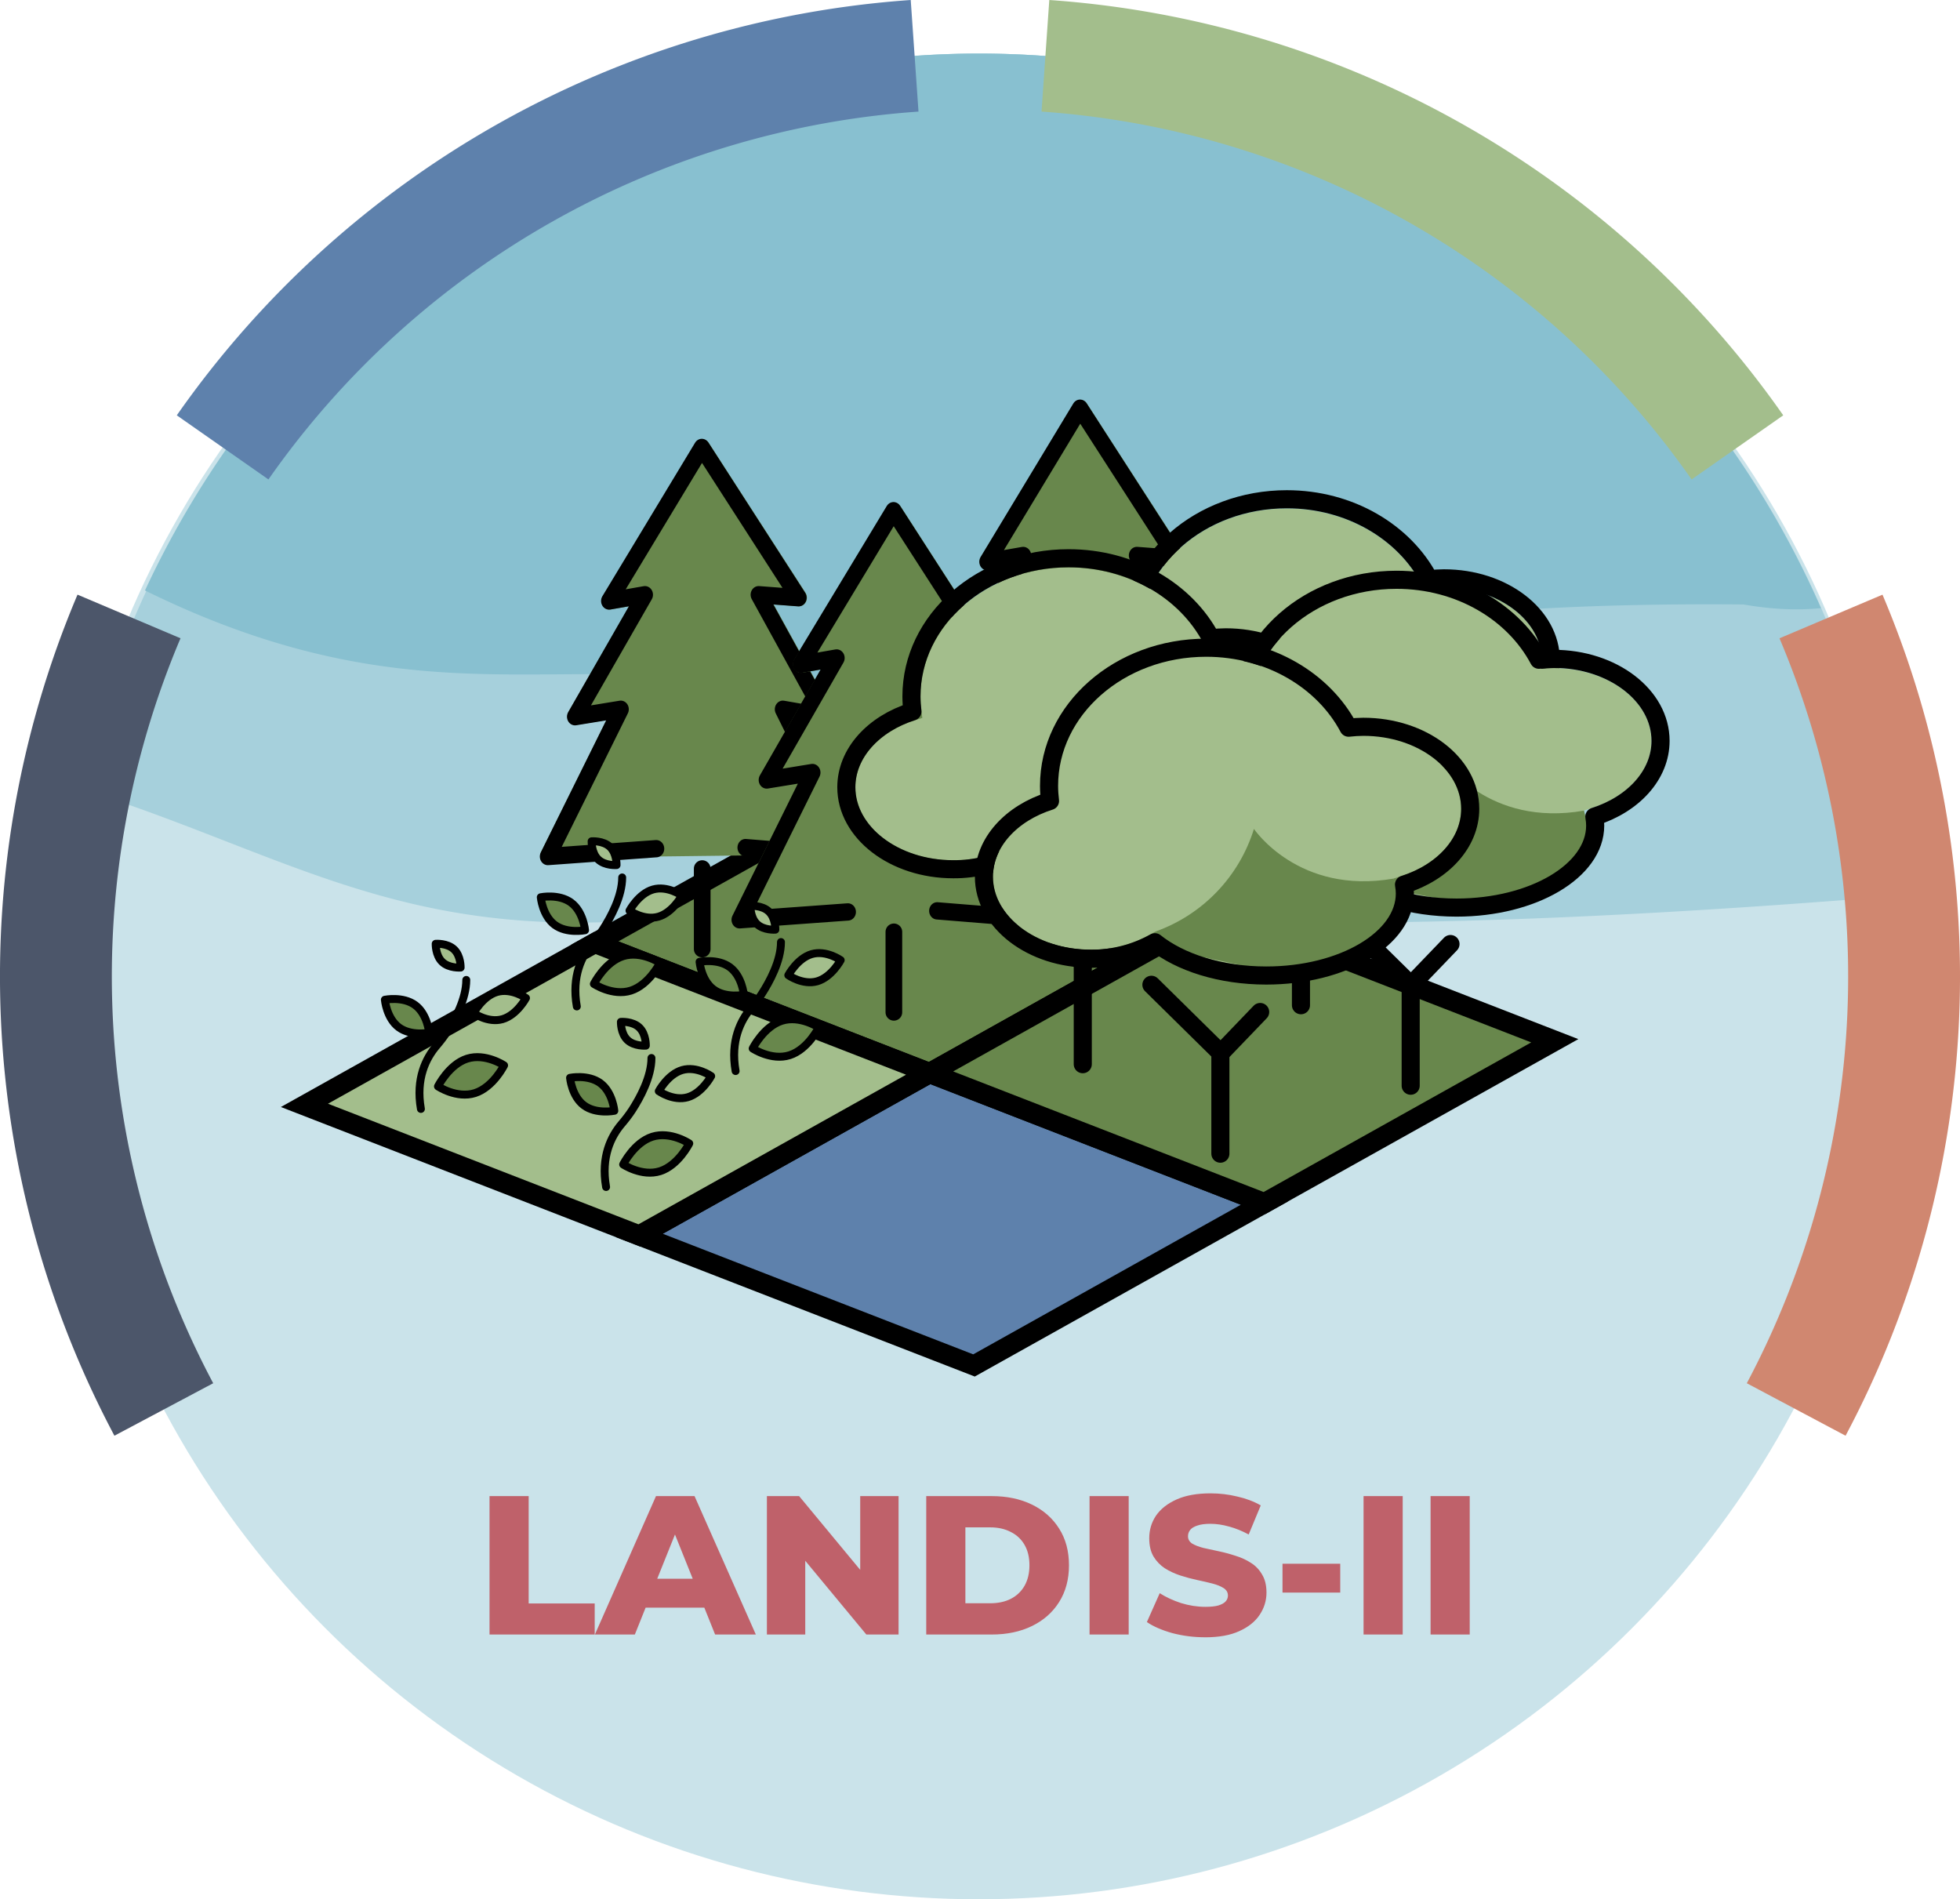 <?xml version="1.0" encoding="UTF-8" standalone="no"?>
<!-- Created with Inkscape (http://www.inkscape.org/) -->

<svg
   width="80.872mm"
   height="78.36mm"
   viewBox="0 0 80.872 78.36"
   version="1.1"
   id="svg5"
   inkscape:version="1.3.2 (091e20e, 2023-11-25, custom)"
   sodipodi:docname="logo_Landis_Apptainer.svg"
   inkscape:export-filename="D:\OneDrive -UQAM\OneDrive - UQAM\2 - Aires\Thèse\landis-hub-quebec.github.io\assets\media\logo_landis-hub-quebec.png"
   inkscape:export-xdpi="200"
   inkscape:export-ydpi="200"
   xmlns:inkscape="http://www.inkscape.org/namespaces/inkscape"
   xmlns:sodipodi="http://sodipodi.sourceforge.net/DTD/sodipodi-0.dtd"
   xmlns="http://www.w3.org/2000/svg"
   xmlns:svg="http://www.w3.org/2000/svg">
  <sodipodi:namedview
     id="namedview7"
     pagecolor="#ffffff"
     bordercolor="#666666"
     borderopacity="1.0"
     inkscape:pageshadow="2"
     inkscape:pageopacity="0.0"
     inkscape:pagecheckerboard="0"
     inkscape:document-units="mm"
     showgrid="false"
     inkscape:zoom="1.1326109"
     inkscape:cx="17.216857"
     inkscape:cy="124.49112"
     inkscape:window-width="1920"
     inkscape:window-height="1002"
     inkscape:window-x="-8"
     inkscape:window-y="-8"
     inkscape:window-maximized="1"
     inkscape:current-layer="layer1"
     fit-margin-top="0"
     fit-margin-left="0"
     fit-margin-right="0"
     fit-margin-bottom="0"
     inkscape:showpageshadow="2"
     inkscape:deskcolor="#d1d1d1"
     showguides="false" />
  <defs
     id="defs2">
    <rect
       x="58.686"
       y="223.505"
       width="250.548"
       height="39.956"
       id="rect8" />
    <clipPath
       clipPathUnits="userSpaceOnUse"
       id="clipPath3">
      <g
         id="g4">
        <circle
           style="fill:#bc4749;fill-opacity:0.212;stroke:none;stroke-width:0.688;stroke-linecap:round;stroke-linejoin:round;stroke-miterlimit:4;stroke-dasharray:none;stroke-opacity:1"
           id="circle3"
           cx="105.139"
           cy="114.059"
           r="38.075" />
      </g>
    </clipPath>
    <clipPath
       clipPathUnits="userSpaceOnUse"
       id="clipPath5">
      <g
         id="g6"
         transform="matrix(3.08,0,0,3.08,5.566,-14.815)">
        <circle
           style="fill:#bc4749;fill-opacity:0.212;stroke:none;stroke-width:0.688;stroke-linecap:round;stroke-linejoin:round;stroke-miterlimit:4;stroke-dasharray:none;stroke-opacity:1"
           id="circle5"
           cx="105.139"
           cy="114.059"
           r="38.075" />
      </g>
    </clipPath>
    <clipPath
       clipPathUnits="userSpaceOnUse"
       id="clipPath5-2">
      <g
         id="g6-4"
         transform="matrix(3.08,0,0,3.08,5.566,-14.815)">
        <circle
           style="fill:#bc4749;fill-opacity:0.212;stroke:none;stroke-width:0.688;stroke-linecap:round;stroke-linejoin:round;stroke-miterlimit:4;stroke-dasharray:none;stroke-opacity:1"
           id="circle5-0"
           cx="105.139"
           cy="114.059"
           r="38.075" />
      </g>
    </clipPath>
    <clipPath
       clipPathUnits="userSpaceOnUse"
       id="clipPath5-7">
      <g
         id="g6-0"
         transform="matrix(3.08,0,0,3.08,5.566,-14.815)">
        <circle
           style="fill:#bc4749;fill-opacity:0.212;stroke:none;stroke-width:0.688;stroke-linecap:round;stroke-linejoin:round;stroke-miterlimit:4;stroke-dasharray:none;stroke-opacity:1"
           id="circle5-04"
           cx="105.139"
           cy="114.059"
           r="38.075" />
      </g>
    </clipPath>
    <clipPath
       clipPathUnits="userSpaceOnUse"
       id="clipPath5-9">
      <g
         id="g6-6"
         transform="matrix(3.08,0,0,3.08,5.566,-14.815)">
        <circle
           style="fill:#bc4749;fill-opacity:0.212;stroke:none;stroke-width:0.688;stroke-linecap:round;stroke-linejoin:round;stroke-miterlimit:4;stroke-dasharray:none;stroke-opacity:1"
           id="circle5-7"
           cx="105.139"
           cy="114.059"
           r="38.075" />
      </g>
    </clipPath>
  </defs>
  <g
     inkscape:label="Calque 1"
     inkscape:groupmode="layer"
     id="layer1"
     transform="translate(-64.757,-73.774)">
    <circle
       style="opacity:1;fill:#cae3ea;fill-opacity:1;stroke:none;stroke-width:4.311;stroke-linejoin:bevel;stroke-dasharray:none;stroke-opacity:1"
       id="path14"
       cx="105.139"
       cy="114.059"
       r="38.075" />
    <path
       id="path846-7-1-5-1"
       clip-path="none"
       style="fill:#a6d0dc;fill-opacity:1;stroke-width:1.798;stroke-linejoin:bevel"
       inkscape:transform-center-x="2.549503e-06"
       inkscape:transform-center-y="-1.5032822e-06"
       d="M 105.139 75.984 A 38.075 38.637 0 0 0 68.057 106.3 C 76.583 109.011 81.288 112.554 91.583 111.713 C 108.202 110.355 111.161 113.332 143.019 110.737 A 38.075 38.637 0 0 0 105.139 75.984 z " />
    <path
       id="path846-7-1-3"
       style="fill:#88c0d0;fill-opacity:1;stroke-width:1.798;stroke-linejoin:bevel"
       d="M 105.139 75.984 A 38.075 38.637 0 0 0 70.739 98.136 C 80.909 103.137 86.875 100.98 93.73 101.811 C 116.663 104.592 110.142 98.484 136.694 98.713 C 137.943 98.93 138.984 98.956 139.892 98.864 A 38.075 38.637 0 0 0 105.139 75.984 z " />
    <path
       style="opacity:1;fill:none;fill-opacity:1;stroke:#5e81ac;stroke-width:4.615;stroke-linejoin:bevel;stroke-dasharray:none;stroke-opacity:1"
       id="path7"
       sodipodi:type="arc"
       sodipodi:cx="105.13913"
       sodipodi:cy="114.05923"
       sodipodi:rx="38.075001"
       sodipodi:ry="38.075001"
       sodipodi:start="3.7520734"
       sodipodi:end="4.6428831"
       sodipodi:arc-type="arc"
       d="m 73.942,92.232 a 38.075,38.075 0 0 1 28.553,-16.156"
       sodipodi:open="true" />
    <path
       style="opacity:1;fill:none;fill-opacity:1;stroke:#4c566a;stroke-width:4.615;stroke-linejoin:bevel;stroke-dasharray:none;stroke-opacity:1"
       id="path7-3"
       sodipodi:type="arc"
       sodipodi:cx="105.13913"
       sodipodi:cy="114.05923"
       sodipodi:rx="38.075001"
       sodipodi:ry="38.075001"
       sodipodi:start="2.6531611"
       sodipodi:end="3.5422731"
       sodipodi:open="true"
       sodipodi:arc-type="arc"
       d="M 71.516,131.926 A 38.075,38.075 0 0 1 70.08,99.208" />
    <path
       style="opacity:1;fill:none;fill-opacity:1;stroke:#a3be8c;stroke-width:4.615;stroke-linejoin:bevel;stroke-dasharray:none;stroke-opacity:1"
       id="path7-2"
       sodipodi:type="arc"
       sodipodi:cx="-105.24753"
       sodipodi:cy="114.05923"
       sodipodi:rx="38.075001"
       sodipodi:ry="38.075001"
       sodipodi:start="3.7520734"
       sodipodi:end="4.6428831"
       sodipodi:arc-type="arc"
       d="m -136.445,92.232 a 38.075,38.075 0 0 1 28.553,-16.156"
       sodipodi:open="true"
       transform="scale(-1,1)" />
    <path
       style="opacity:1;fill:none;fill-opacity:1;stroke:#d08770;stroke-width:4.615;stroke-linejoin:bevel;stroke-dasharray:none;stroke-opacity:1"
       id="path7-3-6"
       sodipodi:type="arc"
       sodipodi:cx="-105.24753"
       sodipodi:cy="114.05923"
       sodipodi:rx="38.075001"
       sodipodi:ry="38.075001"
       sodipodi:start="2.6531611"
       sodipodi:end="3.5422731"
       sodipodi:open="true"
       sodipodi:arc-type="arc"
       d="m -138.87,131.926 a 38.075,38.075 0 0 1 -1.436,-32.717"
       transform="scale(-1,1)" />
    <g
       id="hair-1-1-7-8-8-2-1"
       transform="matrix(0.373,0,0,0.373,101.762,102.726)"
       style="stroke-linecap:butt;stroke-linejoin:round" />
    <g
       id="skin-85-2-8-5-3-8-9"
       transform="matrix(0.373,0,0,0.373,101.762,102.726)"
       style="stroke-linecap:butt;stroke-linejoin:round" />
    <g
       id="skin-shadow-1-9-65-5-3-8-5"
       transform="matrix(0.373,0,0,0.373,101.762,102.726)"
       style="stroke-linecap:butt;stroke-linejoin:round" />
    <g
       id="g7"
       transform="translate(0,-5.204)">
      <rect
         transform="matrix(-0.932,-0.362,0.873,-0.488,0,0)"
         y="-100.594"
         x="-204.863"
         height="13.725"
         width="14.821"
         id="rect76930-8-4-5-6-9-4-2-5-8-4-5-7-3-8-81-51-2-4-7-8-6"
         style="vector-effect:none;fill:#68874c;fill-opacity:1;fill-rule:nonzero;stroke:#000000;stroke-width:1.078;stroke-linecap:butt;stroke-linejoin:miter;stroke-miterlimit:4;stroke-dasharray:none;stroke-dashoffset:0;stroke-opacity:1" />
      <path
         fill="#5c9e31"
         stroke="none"
         d="m 100.37,114.115 -2.693,-5.425 1.109,0.193 c 0.18,0.032 0.35,-0.1 0.38,-0.294 0.013,-0.083 -0.002,-0.168 -0.043,-0.24 l -2.444,-4.435 1.02,0.078 c 0.182,0.014 0.34,-0.134 0.353,-0.33 0.005,-0.081 -0.015,-0.161 -0.058,-0.228 l -3.993,-6.183 c -0.064,-0.096 -0.167,-0.153 -0.277,-0.153 -0.11,0.002 -0.212,0.062 -0.272,0.162 l -1.232,2.033 -2.592,4.283 c -0.1,0.165 -0.057,0.385 0.096,0.493 0.069,0.049 0.153,0.068 0.234,0.053 l 0.763,-0.133 -2.503,4.356 c -0.096,0.167 -0.048,0.387 0.107,0.49 0.067,0.044 0.146,0.062 0.224,0.049 l 1.235,-0.201 -2.696,5.433 c -0.086,0.173 -0.025,0.389 0.136,0.482 0.055,0.031 0.116,0.046 0.178,0.041 l 4.126,-0.298 0.343,-0.025 3.633,-0.044 4.547,0.368 h 0.025 c 0.183,-3e-5 0.331,-0.159 0.331,-0.356 0,-0.059 -0.013,-0.116 -0.039,-0.168 z"
         id="path43336-9-0-0-8"
         style="fill:#68874c;fill-opacity:1;stroke-width:0.344;stroke-linecap:butt;stroke-linejoin:round" />
      <polyline
         fill="none"
         stroke="#000000"
         stroke-linecap="round"
         stroke-linejoin="round"
         stroke-width="2"
         points="41.448,53.49 55.194,54.523 46.104,37.503 51.448,38.365 43.089,24.266 48.073,24.615 36.004,7.246 24.448,24.99 28.918,24.266 20.198,38.365 25.903,37.503 16.813,54.523 30.323,53.615"
         id="polyline43342-4-5-0-6"
         transform="matrix(0.331,0,0,0.357,81.797,94.852)" />
      <line
         x1="93.731"
         x2="93.731"
         y1="114.814"
         y2="118.134"
         fill="none"
         stroke="#000000"
         stroke-linecap="round"
         stroke-miterlimit="10"
         stroke-width="0.688"
         id="line43344-7-3-0-2"
         style="stroke-linejoin:round" />
      <path
         fill="#5c9e31"
         stroke="none"
         d="m 115.976,112.496 -2.693,-5.425 1.109,0.193 c 0.18,0.032 0.35,-0.1 0.38,-0.294 0.013,-0.083 -0.002,-0.168 -0.043,-0.24 l -2.444,-4.435 1.02,0.078 c 0.182,0.014 0.34,-0.134 0.353,-0.33 0.005,-0.081 -0.015,-0.161 -0.058,-0.228 l -3.993,-6.183 c -0.064,-0.096 -0.167,-0.153 -0.277,-0.153 -0.11,0.002 -0.212,0.062 -0.272,0.162 l -1.232,2.033 -2.592,4.283 c -0.1,0.165 -0.057,0.385 0.096,0.493 0.069,0.049 0.153,0.068 0.234,0.053 l 0.763,-0.133 -2.503,4.356 c -0.096,0.167 -0.048,0.387 0.107,0.49 0.067,0.044 0.146,0.062 0.224,0.049 l 1.235,-0.201 -2.696,5.433 c -0.086,0.173 -0.025,0.389 0.136,0.482 0.055,0.031 0.116,0.046 0.178,0.041 l 4.126,-0.298 0.343,-0.025 3.633,-0.044 4.547,0.368 h 0.025 c 0.183,-3e-5 0.331,-0.159 0.331,-0.356 0,-0.059 -0.013,-0.116 -0.039,-0.168 z"
         id="path43336-9-4-5-2-0"
         style="fill:#68874c;fill-opacity:1;stroke-width:0.344;stroke-linecap:butt;stroke-linejoin:round" />
      <polyline
         fill="none"
         stroke="#000000"
         stroke-linecap="round"
         stroke-linejoin="round"
         stroke-width="2"
         points="41.448,53.49 55.194,54.523 46.104,37.503 51.448,38.365 43.089,24.266 48.073,24.615 36.004,7.246 24.448,24.99 28.918,24.266 20.198,38.365 25.903,37.503 16.813,54.523 30.323,53.615"
         id="polyline43342-4-4-5-4-1"
         transform="matrix(0.331,0,0,0.357,97.403,93.233)" />
      <line
         x1="109.336"
         x2="109.336"
         y1="113.195"
         y2="116.515"
         fill="none"
         stroke="#000000"
         stroke-linecap="round"
         stroke-miterlimit="10"
         stroke-width="0.688"
         id="line43344-7-7-7-6-6"
         style="stroke-linejoin:round" />
      <path
         fill="#5c9e31"
         stroke="none"
         d="m 108.279,116.725 -2.693,-5.425 1.109,0.193 c 0.18,0.032 0.35,-0.1 0.38,-0.294 0.013,-0.083 -0.002,-0.168 -0.043,-0.24 l -2.444,-4.435 1.02,0.078 c 0.182,0.014 0.34,-0.134 0.353,-0.33 0.005,-0.081 -0.015,-0.161 -0.058,-0.228 l -3.993,-6.183 c -0.064,-0.096 -0.167,-0.153 -0.277,-0.153 -0.11,0.002 -0.212,0.062 -0.272,0.162 l -1.232,2.033 -2.592,4.283 c -0.1,0.165 -0.057,0.385 0.096,0.493 0.069,0.049 0.153,0.068 0.234,0.053 l 0.763,-0.133 -2.503,4.356 c -0.096,0.167 -0.048,0.387 0.107,0.49 0.067,0.044 0.146,0.062 0.224,0.049 l 1.235,-0.201 -2.696,5.433 c -0.086,0.173 -0.025,0.389 0.136,0.482 0.055,0.031 0.116,0.046 0.178,0.041 l 4.126,-0.298 0.343,-0.025 3.633,-0.044 4.547,0.368 h 0.025 c 0.183,-4e-5 0.331,-0.159 0.331,-0.356 0,-0.059 -0.013,-0.116 -0.039,-0.168 z"
         id="path43336-9-8-8-1-9"
         style="fill:#68874c;fill-opacity:1;stroke-width:0.344;stroke-linecap:butt;stroke-linejoin:round" />
      <polyline
         fill="none"
         stroke="#000000"
         stroke-linecap="round"
         stroke-linejoin="round"
         stroke-width="2"
         points="41.448,53.49 55.194,54.523 46.104,37.503 51.448,38.365 43.089,24.266 48.073,24.615 36.004,7.246 24.448,24.99 28.918,24.266 20.198,38.365 25.903,37.503 16.813,54.523 30.323,53.615"
         id="polyline43342-4-8-0-1-22"
         transform="matrix(0.331,0,0,0.357,89.706,97.462)" />
      <line
         x1="101.639"
         x2="101.639"
         y1="117.424"
         y2="120.744"
         fill="none"
         stroke="#000000"
         stroke-linecap="round"
         stroke-miterlimit="10"
         stroke-width="0.688"
         id="line43344-7-5-7-6-8"
         style="stroke-linejoin:round" />
      <rect
         style="vector-effect:none;fill:#5e81ac;fill-opacity:1;fill-rule:nonzero;stroke:#000000;stroke-width:1.077;stroke-linecap:butt;stroke-linejoin:miter;stroke-miterlimit:4;stroke-dasharray:none;stroke-dashoffset:0;stroke-opacity:1"
         id="rect76930-8-4-5-6-9-4-2-5-67-5-4-62-19-2"
         width="14.821"
         height="13.725"
         x="-219.684"
         y="-114.319"
         transform="matrix(-0.932,-0.362,0.873,-0.488,0,0)" />
      <rect
         transform="matrix(-0.932,-0.362,0.873,-0.488,0,0)"
         y="-114.319"
         x="-204.863"
         height="13.725"
         width="14.821"
         id="rect76930-8-4-5-6-9-4-2-5-5-1-2-2-70-4-8-9-5-1-9"
         style="vector-effect:none;fill:#a3be8c;fill-opacity:1;fill-rule:nonzero;stroke:#000000;stroke-width:1.077;stroke-linecap:butt;stroke-linejoin:miter;stroke-miterlimit:4;stroke-dasharray:none;stroke-dashoffset:0;stroke-opacity:1" />
      <path
         fill="#b1cc33"
         stroke="none"
         d="m 96.48,116.586 c 0.284,0.271 0.269,0.748 0.269,0.748 0,0 -0.476,0.038 -0.76,-0.233 -0.284,-0.271 -0.269,-0.748 -0.269,-0.748 0,0 0.476,-0.037 0.76,0.233 z"
         id="path42973-2-0-7-0-3-1"
         style="fill:#a3be8c;fill-opacity:1;stroke-width:0.163;stroke-linecap:butt;stroke-linejoin:round" />
      <path
         fill="#5c9e31"
         stroke="none"
         d="m 97.338,122.514 c -0.753,0.239 -1.525,-0.277 -1.525,-0.277 0,0 0.45,-0.904 1.203,-1.144 0.753,-0.239 1.525,0.277 1.525,0.277 0,0 -0.45,0.904 -1.203,1.144 z"
         id="path42975-30-1-9-0-4-1"
         style="fill:#68874c;fill-opacity:1;stroke-width:0.163;stroke-linecap:butt;stroke-linejoin:round" />
      <path
         fill="#b1cc33"
         stroke="none"
         d="m 98.475,119.464 c -0.597,0.171 -1.192,-0.251 -1.192,-0.251 0,0 0.373,-0.7 0.97,-0.872 0.597,-0.171 1.192,0.251 1.192,0.251 0,0 -0.374,0.7 -0.97,0.872 z"
         id="path42977-6-3-3-8-6-6"
         style="fill:#a3be8c;fill-opacity:1;stroke-width:0.163;stroke-linecap:butt;stroke-linejoin:round" />
      <path
         fill="#5c9e31"
         stroke="none"
         d="m 94.876,118.885 c 0.505,0.376 0.573,1.137 0.573,1.137 0,0 -0.749,0.152 -1.254,-0.224 -0.505,-0.376 -0.573,-1.137 -0.573,-1.137 0,0 0.749,-0.152 1.254,0.224 z"
         id="path42979-46-1-9-8-1-1"
         style="fill:#68874c;fill-opacity:1;stroke-width:0.163;stroke-linecap:butt;stroke-linejoin:round" />
      <path
         fill="none"
         stroke="#000000"
         stroke-linecap="round"
         stroke-linejoin="round"
         stroke-width="0.327"
         d="m 96.48,116.586 c 0.284,0.271 0.269,0.748 0.269,0.748 0,0 -0.476,0.038 -0.76,-0.233 -0.284,-0.271 -0.269,-0.748 -0.269,-0.748 0,0 0.476,-0.037 0.76,0.233 z"
         id="path42985-82-2-7-0-7-9" />
      <path
         fill="none"
         stroke="#000000"
         stroke-linecap="round"
         stroke-linejoin="round"
         stroke-width="0.327"
         d="m 94.876,118.885 c 0.505,0.376 0.573,1.137 0.573,1.137 0,0 -0.749,0.152 -1.254,-0.224 -0.505,-0.376 -0.573,-1.137 -0.573,-1.137 0,0 0.749,-0.152 1.254,0.224 z"
         id="path42987-5-8-2-3-0-4" />
      <path
         fill="none"
         stroke="#000000"
         stroke-linecap="round"
         stroke-linejoin="round"
         stroke-width="0.327"
         d="m 97.338,122.514 c -0.753,0.239 -1.525,-0.277 -1.525,-0.277 0,0 0.45,-0.904 1.203,-1.144 0.753,-0.239 1.525,0.277 1.525,0.277 0,0 -0.45,0.904 -1.203,1.144 z"
         id="path42989-4-8-8-6-3-4" />
      <path
         fill="none"
         stroke="#000000"
         stroke-linecap="round"
         stroke-linejoin="round"
         stroke-width="0.327"
         d="m 98.475,119.464 c -0.597,0.171 -1.192,-0.251 -1.192,-0.251 0,0 0.373,-0.7 0.97,-0.872 0.597,-0.171 1.192,0.251 1.192,0.251 0,0 -0.374,0.7 -0.97,0.872 z"
         id="path42991-7-3-3-5-8-4" />
      <path
         fill="none"
         stroke="#000000"
         stroke-linecap="round"
         stroke-linejoin="round"
         stroke-width="0.327"
         d="m 96.981,117.845 c 0,0.781 -0.472,1.644 -0.797,2.146 -0.133,0.205 -0.284,0.397 -0.442,0.583 -0.421,0.499 -0.853,1.342 -0.633,2.593"
         id="path42993-2-3-0-7-5-6" />
      <path
         fill="#b1cc33"
         stroke="none"
         d="m 91.136,121.371 c 0.284,0.271 0.269,0.748 0.269,0.748 0,0 -0.476,0.038 -0.76,-0.233 -0.284,-0.271 -0.269,-0.748 -0.269,-0.748 0,0 0.476,-0.037 0.76,0.233 z"
         id="path42973-2-8-0-9-1-7"
         style="fill:#a3be8c;fill-opacity:1;stroke-width:0.163;stroke-linecap:butt;stroke-linejoin:round" />
      <path
         fill="#5c9e31"
         stroke="none"
         d="m 91.994,127.298 c -0.753,0.239 -1.525,-0.277 -1.525,-0.277 0,0 0.45,-0.904 1.203,-1.144 0.753,-0.239 1.525,0.277 1.525,0.277 0,0 -0.45,0.904 -1.203,1.144 z"
         id="path42975-30-17-4-6-1-6"
         style="fill:#68874c;fill-opacity:1;stroke-width:0.163;stroke-linecap:butt;stroke-linejoin:round" />
      <path
         fill="#b1cc33"
         stroke="none"
         d="m 93.131,124.248 c -0.597,0.171 -1.192,-0.251 -1.192,-0.251 0,0 0.373,-0.7 0.97,-0.872 0.597,-0.171 1.192,0.251 1.192,0.251 0,0 -0.374,0.7 -0.97,0.872 z"
         id="path42977-6-1-4-9-4-4"
         style="fill:#a3be8c;fill-opacity:1;stroke-width:0.163;stroke-linecap:butt;stroke-linejoin:round" />
      <path
         fill="#5c9e31"
         stroke="none"
         d="m 89.532,123.67 c 0.505,0.376 0.573,1.137 0.573,1.137 0,0 -0.749,0.152 -1.254,-0.224 -0.505,-0.376 -0.573,-1.137 -0.573,-1.137 0,0 0.749,-0.152 1.254,0.224 z"
         id="path42979-46-7-2-7-7-84"
         style="fill:#68874c;fill-opacity:1;stroke-width:0.163;stroke-linecap:butt;stroke-linejoin:round" />
      <path
         fill="none"
         stroke="#000000"
         stroke-linecap="round"
         stroke-linejoin="round"
         stroke-width="0.327"
         d="m 91.136,121.371 c 0.284,0.271 0.269,0.748 0.269,0.748 0,0 -0.476,0.038 -0.76,-0.233 -0.284,-0.271 -0.269,-0.748 -0.269,-0.748 0,0 0.476,-0.037 0.76,0.233 z"
         id="path42985-82-9-3-4-2-6" />
      <path
         fill="none"
         stroke="#000000"
         stroke-linecap="round"
         stroke-linejoin="round"
         stroke-width="0.327"
         d="m 89.532,123.67 c 0.505,0.376 0.573,1.137 0.573,1.137 0,0 -0.749,0.152 -1.254,-0.224 -0.505,-0.376 -0.573,-1.137 -0.573,-1.137 0,0 0.749,-0.152 1.254,0.224 z"
         id="path42987-5-2-4-2-3-1" />
      <path
         fill="none"
         stroke="#000000"
         stroke-linecap="round"
         stroke-linejoin="round"
         stroke-width="0.327"
         d="m 91.994,127.298 c -0.753,0.239 -1.525,-0.277 -1.525,-0.277 0,0 0.45,-0.904 1.203,-1.144 0.753,-0.239 1.525,0.277 1.525,0.277 0,0 -0.45,0.904 -1.203,1.144 z"
         id="path42989-4-2-4-5-4-4" />
      <path
         fill="none"
         stroke="#000000"
         stroke-linecap="round"
         stroke-linejoin="round"
         stroke-width="0.327"
         d="m 93.131,124.248 c -0.597,0.171 -1.192,-0.251 -1.192,-0.251 0,0 0.373,-0.7 0.97,-0.872 0.597,-0.171 1.192,0.251 1.192,0.251 0,0 -0.374,0.7 -0.97,0.872 z"
         id="path42991-7-9-7-9-6-94" />
      <path
         fill="none"
         stroke="#000000"
         stroke-linecap="round"
         stroke-linejoin="round"
         stroke-width="0.327"
         d="m 91.637,122.629 c 0,0.781 -0.472,1.644 -0.797,2.146 -0.133,0.205 -0.284,0.397 -0.442,0.583 -0.421,0.499 -0.853,1.342 -0.633,2.593"
         id="path42993-2-0-3-2-8-94" />
      <path
         fill="#b1cc33"
         stroke="none"
         d="m 83.494,118.15 c 0.284,0.271 0.269,0.748 0.269,0.748 0,0 -0.476,0.038 -0.76,-0.233 -0.284,-0.271 -0.269,-0.748 -0.269,-0.748 0,0 0.476,-0.037 0.76,0.233 z"
         id="path42973-0-7-9-4-1"
         style="fill:#a3be8c;fill-opacity:1;stroke-width:0.163;stroke-linecap:butt;stroke-linejoin:round" />
      <path
         fill="#5c9e31"
         stroke="none"
         d="m 84.353,124.077 c -0.753,0.239 -1.525,-0.277 -1.525,-0.277 0,0 0.45,-0.904 1.203,-1.144 0.753,-0.239 1.525,0.277 1.525,0.277 0,0 -0.45,0.904 -1.203,1.144 z"
         id="path42975-3-2-3-5-8"
         style="fill:#68874c;fill-opacity:1;stroke-width:0.163;stroke-linecap:butt;stroke-linejoin:round" />
      <path
         fill="#b1cc33"
         stroke="none"
         d="m 85.49,121.027 c -0.597,0.171 -1.192,-0.251 -1.192,-0.251 0,0 0.373,-0.7 0.97,-0.872 0.597,-0.171 1.192,0.251 1.192,0.251 0,0 -0.374,0.7 -0.97,0.872 z"
         id="path42977-2-7-6-8-9"
         style="fill:#a3be8c;fill-opacity:1;stroke-width:0.163;stroke-linecap:butt;stroke-linejoin:round" />
      <path
         fill="#5c9e31"
         stroke="none"
         d="m 81.891,120.449 c 0.505,0.376 0.573,1.137 0.573,1.137 0,0 -0.749,0.152 -1.254,-0.224 -0.505,-0.376 -0.573,-1.137 -0.573,-1.137 0,0 0.749,-0.152 1.254,0.224 z"
         id="path42979-4-3-1-7-3"
         style="fill:#68874c;fill-opacity:1;stroke-width:0.163;stroke-linecap:butt;stroke-linejoin:round" />
      <path
         fill="none"
         stroke="#000000"
         stroke-linecap="round"
         stroke-linejoin="round"
         stroke-width="0.327"
         d="m 83.494,118.15 c 0.284,0.271 0.269,0.748 0.269,0.748 0,0 -0.476,0.038 -0.76,-0.233 -0.284,-0.271 -0.269,-0.748 -0.269,-0.748 0,0 0.476,-0.037 0.76,0.233 z"
         id="path42985-8-6-1-9-5" />
      <path
         fill="none"
         stroke="#000000"
         stroke-linecap="round"
         stroke-linejoin="round"
         stroke-width="0.327"
         d="m 81.891,120.449 c 0.505,0.376 0.573,1.137 0.573,1.137 0,0 -0.749,0.152 -1.254,-0.224 -0.505,-0.376 -0.573,-1.137 -0.573,-1.137 0,0 0.749,-0.152 1.254,0.224 z"
         id="path42987-1-0-8-4-6" />
      <path
         fill="none"
         stroke="#000000"
         stroke-linecap="round"
         stroke-linejoin="round"
         stroke-width="0.327"
         d="m 84.353,124.077 c -0.753,0.239 -1.525,-0.277 -1.525,-0.277 0,0 0.45,-0.904 1.203,-1.144 0.753,-0.239 1.525,0.277 1.525,0.277 0,0 -0.45,0.904 -1.203,1.144 z"
         id="path42989-0-9-1-7-1" />
      <path
         fill="none"
         stroke="#000000"
         stroke-linecap="round"
         stroke-linejoin="round"
         stroke-width="0.327"
         d="m 85.49,121.027 c -0.597,0.171 -1.192,-0.251 -1.192,-0.251 0,0 0.373,-0.7 0.97,-0.872 0.597,-0.171 1.192,0.251 1.192,0.251 0,0 -0.374,0.7 -0.97,0.872 z"
         id="path42991-2-5-3-1-2" />
      <path
         fill="none"
         stroke="#000000"
         stroke-linecap="round"
         stroke-linejoin="round"
         stroke-width="0.327"
         d="m 83.996,119.408 c 0,0.781 -0.472,1.644 -0.797,2.146 -0.133,0.205 -0.284,0.397 -0.442,0.583 -0.421,0.499 -0.853,1.342 -0.633,2.593"
         id="path42993-8-3-7-4-2" />
      <path
         fill="#b1cc33"
         stroke="none"
         d="m 89.928,113.921 c 0.284,0.271 0.269,0.748 0.269,0.748 0,0 -0.476,0.038 -0.76,-0.233 -0.284,-0.271 -0.269,-0.748 -0.269,-0.748 0,0 0.476,-0.037 0.76,0.233 z"
         id="path42973-0-3-4-4-0-54"
         style="fill:#a3be8c;fill-opacity:1;stroke-width:0.163;stroke-linecap:butt;stroke-linejoin:round" />
      <path
         fill="#5c9e31"
         stroke="none"
         d="m 90.786,119.849 c -0.753,0.239 -1.525,-0.277 -1.525,-0.277 0,0 0.45,-0.904 1.203,-1.144 0.753,-0.239 1.525,0.277 1.525,0.277 0,0 -0.45,0.904 -1.203,1.144 z"
         id="path42975-3-4-5-6-6-1"
         style="fill:#68874c;fill-opacity:1;stroke-width:0.163;stroke-linecap:butt;stroke-linejoin:round" />
      <path
         fill="#b1cc33"
         stroke="none"
         d="m 91.923,116.799 c -0.597,0.171 -1.192,-0.251 -1.192,-0.251 0,0 0.373,-0.7 0.97,-0.872 0.597,-0.171 1.192,0.251 1.192,0.251 0,0 -0.374,0.7 -0.97,0.872 z"
         id="path42977-2-1-2-3-7-6"
         style="fill:#a3be8c;fill-opacity:1;stroke-width:0.163;stroke-linecap:butt;stroke-linejoin:round" />
      <path
         fill="#5c9e31"
         stroke="none"
         d="m 88.324,116.22 c 0.505,0.376 0.573,1.137 0.573,1.137 0,0 -0.749,0.152 -1.254,-0.224 -0.505,-0.376 -0.573,-1.137 -0.573,-1.137 0,0 0.749,-0.152 1.254,0.224 z"
         id="path42979-4-4-8-4-3-7"
         style="fill:#68874c;fill-opacity:1;stroke-width:0.163;stroke-linecap:butt;stroke-linejoin:round" />
      <path
         fill="none"
         stroke="#000000"
         stroke-linecap="round"
         stroke-linejoin="round"
         stroke-width="0.327"
         d="m 89.928,113.921 c 0.284,0.271 0.269,0.748 0.269,0.748 0,0 -0.476,0.038 -0.76,-0.233 -0.284,-0.271 -0.269,-0.748 -0.269,-0.748 0,0 0.476,-0.037 0.76,0.233 z"
         id="path42985-8-8-7-2-4-7" />
      <path
         fill="none"
         stroke="#000000"
         stroke-linecap="round"
         stroke-linejoin="round"
         stroke-width="0.327"
         d="m 88.324,116.22 c 0.505,0.376 0.573,1.137 0.573,1.137 0,0 -0.749,0.152 -1.254,-0.224 -0.505,-0.376 -0.573,-1.137 -0.573,-1.137 0,0 0.749,-0.152 1.254,0.224 z"
         id="path42987-1-3-6-5-3-5" />
      <path
         fill="none"
         stroke="#000000"
         stroke-linecap="round"
         stroke-linejoin="round"
         stroke-width="0.327"
         d="m 90.786,119.849 c -0.753,0.239 -1.525,-0.277 -1.525,-0.277 0,0 0.45,-0.904 1.203,-1.144 0.753,-0.239 1.525,0.277 1.525,0.277 0,0 -0.45,0.904 -1.203,1.144 z"
         id="path42989-0-1-6-7-1-50" />
      <path
         fill="none"
         stroke="#000000"
         stroke-linecap="round"
         stroke-linejoin="round"
         stroke-width="0.327"
         d="m 91.923,116.799 c -0.597,0.171 -1.192,-0.251 -1.192,-0.251 0,0 0.373,-0.7 0.97,-0.872 0.597,-0.171 1.192,0.251 1.192,0.251 0,0 -0.374,0.7 -0.97,0.872 z"
         id="path42991-2-4-8-4-2-48" />
      <path
         fill="none"
         stroke="#000000"
         stroke-linecap="round"
         stroke-linejoin="round"
         stroke-width="0.327"
         d="m 90.429,115.18 c 0,0.781 -0.472,1.644 -0.797,2.146 -0.133,0.205 -0.284,0.397 -0.442,0.583 -0.421,0.499 -0.853,1.342 -0.633,2.593"
         id="path42993-8-2-3-2-9-70" />
      <rect
         transform="matrix(-0.932,-0.362,0.873,-0.488,0,0)"
         y="-100.594"
         x="-219.684"
         height="13.725"
         width="14.821"
         id="rect76930-8-4-5-6-9-4-2-5-8-4-5-7-3-1-8-9-6-4-4-0-4-7"
         style="vector-effect:none;fill:#68874c;fill-opacity:1;fill-rule:nonzero;stroke:#000000;stroke-width:1.077;stroke-linecap:butt;stroke-linejoin:miter;stroke-miterlimit:4;stroke-dasharray:none;stroke-dashoffset:0;stroke-opacity:1" />
      <path
         fill="#b1cc33"
         stroke="none"
         d="m 124.335,103.22 c -0.19,0.001 -0.38,0.012 -0.569,0.034 l -0.251,0.027 -0.118,-0.224 c -0.998,-1.884 -3.173,-3.101 -5.545,-3.101 -3.369,0 -6.111,2.389 -6.111,5.326 5.2e-4,0.193 0.013,0.385 0.037,0.576 l 0.037,0.308 -0.296,0.094 c -1.499,0.475 -2.467,1.563 -2.467,2.77 0,1.659 1.811,3.009 4.037,3.009 0.86,0.008 1.708,-0.209 2.458,-0.63 l 0.221,-0.127 0.071,0.056 0.128,0.103 c 1.013,0.809 2.644,1.292 4.361,1.292 2.898,0 5.346,-1.378 5.346,-3.009 -4.9e-4,-0.101 -0.01,-0.201 -0.029,-0.301 l -0.051,-0.28 -0.008,-0.044 0.314,-0.099 c 1.501,-0.474 2.472,-1.562 2.472,-2.772 3.7e-4,-1.657 -1.811,-3.008 -4.037,-3.008 z"
         id="path42935-1-1-9-7"
         style="fill:#a3be8c;fill-opacity:1;stroke-width:0.373;stroke-linecap:butt;stroke-linejoin:round" />
      <path
         fill="#5c9e31"
         stroke="none"
         d="m 119.821,107.052 c 0,0 1.836,2.737 5.765,2.049 l 0.333,1.333 -1.493,1.837 -3.44,0.759 -4.528,-0.954 -0.689,-0.794 c 1.941,-0.695 3.442,-2.262 4.053,-4.231 z"
         id="path42937-2-8-2-4"
         style="fill:#68874c;fill-opacity:1;stroke-width:0.373;stroke-linecap:butt;stroke-linejoin:round" />
      <path
         fill="none"
         stroke="#000000"
         stroke-miterlimit="10"
         stroke-width="0.747"
         d="M 121.56,112.354"
         id="path42943-1-0-7-4"
         style="stroke-linecap:butt;stroke-linejoin:round" />
      <polyline
         fill="none"
         stroke="#000000"
         stroke-linecap="round"
         stroke-linejoin="round"
         stroke-width="2"
         points="35.789,63.943 35.789,52.776 28.159,45.26"
         id="polyline42945-1-7-4-4"
         transform="matrix(0.373,0,0,0.373,105.087,96.601)" />
      <line
         x1="118.448"
         x2="120.079"
         y1="116.303"
         y2="114.606"
         fill="none"
         stroke="#000000"
         stroke-linecap="round"
         stroke-linejoin="round"
         stroke-width="0.747"
         id="line42947-2-6-9-0" />
      <path
         fill="none"
         stroke="#000000"
         stroke-miterlimit="10"
         stroke-width="0.747"
         d="M 122.004,112.067"
         id="path42949-3-1-4-7"
         style="stroke-linecap:butt;stroke-linejoin:round" />
      <path
         fill="none"
         stroke="#000000"
         stroke-linecap="round"
         stroke-miterlimit="10"
         stroke-width="0.747"
         d="m 128.746,106.222 c 0,-1.867 -1.974,-3.383 -4.41,-3.383 -0.203,0.002 -0.407,0.014 -0.609,0.037 -1.031,-1.947 -3.271,-3.3 -5.875,-3.3 -3.581,0 -6.484,2.552 -6.484,5.7 6.3e-4,0.208 0.014,0.416 0.04,0.622 -1.601,0.507 -2.727,1.715 -2.727,3.126 0,1.867 1.974,3.383 4.41,3.383 0.926,0.008 1.837,-0.227 2.645,-0.68 1.042,0.832 2.709,1.374 4.594,1.374 3.159,0 5.719,-1.515 5.719,-3.383 -5.2e-4,-0.123 -0.012,-0.247 -0.035,-0.368 1.603,-0.508 2.732,-1.716 2.732,-3.129 z"
         id="path42951-2-2-4-3"
         style="stroke-linejoin:round" />
      <path
         fill="#b1cc33"
         stroke="none"
         d="m 115.332,105.653 c -0.19,0.001 -0.38,0.012 -0.569,0.034 l -0.251,0.027 -0.118,-0.224 c -0.998,-1.884 -3.173,-3.101 -5.545,-3.101 -3.37,0 -6.111,2.389 -6.111,5.326 5.2e-4,0.193 0.013,0.385 0.037,0.576 l 0.037,0.308 -0.296,0.094 c -1.499,0.475 -2.467,1.563 -2.467,2.77 0,1.659 1.811,3.009 4.037,3.009 0.86,0.008 1.708,-0.209 2.458,-0.63 l 0.221,-0.127 0.071,0.056 0.128,0.103 c 1.013,0.809 2.644,1.292 4.361,1.292 2.898,0 5.346,-1.378 5.346,-3.009 -4.9e-4,-0.101 -0.01,-0.201 -0.029,-0.301 l -0.051,-0.28 -0.008,-0.044 0.314,-0.099 c 1.501,-0.474 2.472,-1.562 2.472,-2.772 3.8e-4,-1.657 -1.811,-3.008 -4.037,-3.008 z"
         id="path42935-5-6-6-6-2-0"
         style="fill:#a3be8c;fill-opacity:1;stroke-width:0.373;stroke-linecap:butt;stroke-linejoin:round" />
      <path
         fill="#5c9e31"
         stroke="none"
         d="m 110.818,109.486 c 0,0 1.836,2.737 5.765,2.049 l 0.333,1.333 -1.493,1.837 -3.44,0.759 -4.528,-0.954 -0.689,-0.794 c 1.941,-0.695 3.442,-2.262 4.053,-4.231 z"
         id="path42937-0-4-2-2-6-8"
         style="fill:#68874c;fill-opacity:1;stroke-width:0.373;stroke-linecap:butt;stroke-linejoin:round" />
      <path
         fill="none"
         stroke="#000000"
         stroke-miterlimit="10"
         stroke-width="0.747"
         d="M 112.557,114.788"
         id="path42943-2-9-6-9-7-0"
         style="stroke-linecap:butt;stroke-linejoin:round" />
      <polyline
         fill="none"
         stroke="#000000"
         stroke-linecap="round"
         stroke-linejoin="round"
         stroke-width="2"
         points="35.789,63.943 35.789,52.776 28.159,45.26"
         id="polyline42945-9-9-0-9-4-0"
         transform="matrix(0.373,0,0,0.373,96.084,99.034)" />
      <line
         x1="109.445"
         x2="111.075"
         y1="118.736"
         y2="117.039"
         fill="none"
         stroke="#000000"
         stroke-linecap="round"
         stroke-linejoin="round"
         stroke-width="0.747"
         id="line42947-9-4-1-7-4-6" />
      <path
         fill="none"
         stroke="#000000"
         stroke-miterlimit="10"
         stroke-width="0.747"
         d="M 113.001,114.501"
         id="path42949-4-6-8-7-8-4"
         style="stroke-linecap:butt;stroke-linejoin:round" />
      <path
         fill="none"
         stroke="#000000"
         stroke-linecap="round"
         stroke-miterlimit="10"
         stroke-width="0.747"
         d="m 119.743,108.656 c 0,-1.867 -1.974,-3.383 -4.41,-3.383 -0.203,0.002 -0.407,0.014 -0.609,0.037 -1.031,-1.947 -3.271,-3.3 -5.875,-3.3 -3.581,0 -6.484,2.552 -6.484,5.7 6.4e-4,0.208 0.014,0.416 0.04,0.622 -1.601,0.507 -2.727,1.715 -2.727,3.126 0,1.867 1.974,3.383 4.41,3.383 0.926,0.008 1.837,-0.227 2.645,-0.68 1.042,0.832 2.709,1.374 4.594,1.374 3.159,0 5.719,-1.515 5.719,-3.383 -5.3e-4,-0.123 -0.012,-0.247 -0.035,-0.368 1.603,-0.508 2.732,-1.716 2.732,-3.129 z"
         id="path42951-0-6-8-9-6-5"
         style="stroke-linejoin:round" />
      <path
         fill="#b1cc33"
         stroke="none"
         d="m 128.863,106.541 c -0.19,0.001 -0.38,0.012 -0.569,0.034 l -0.251,0.027 -0.118,-0.224 c -0.998,-1.884 -3.173,-3.101 -5.545,-3.101 -3.369,0 -6.111,2.389 -6.111,5.326 5.2e-4,0.193 0.013,0.385 0.037,0.576 l 0.037,0.308 -0.296,0.094 c -1.499,0.475 -2.467,1.563 -2.467,2.77 0,1.659 1.811,3.009 4.037,3.009 0.86,0.008 1.708,-0.209 2.458,-0.63 l 0.221,-0.127 0.07,0.056 0.128,0.103 c 1.013,0.809 2.644,1.292 4.361,1.292 2.898,0 5.346,-1.378 5.346,-3.009 -4.9e-4,-0.101 -0.01,-0.201 -0.029,-0.301 l -0.051,-0.28 -0.008,-0.044 0.314,-0.099 c 1.501,-0.474 2.472,-1.562 2.472,-2.772 3.7e-4,-1.657 -1.811,-3.008 -4.037,-3.008 z"
         id="path42935-5-7-6-6-8"
         style="fill:#a3be8c;fill-opacity:1;stroke-width:0.373;stroke-linecap:butt;stroke-linejoin:round" />
      <path
         fill="#5c9e31"
         stroke="none"
         d="m 124.348,110.374 c 0,0 1.836,2.737 5.765,2.049 l 0.333,1.333 -1.493,1.837 -3.44,0.759 -4.528,-0.954 -0.689,-0.794 c 1.941,-0.695 3.442,-2.262 4.053,-4.231 z"
         id="path42937-0-2-0-3-1"
         style="fill:#68874c;fill-opacity:1;stroke-width:0.373;stroke-linecap:butt;stroke-linejoin:round" />
      <path
         fill="none"
         stroke="#000000"
         stroke-miterlimit="10"
         stroke-width="0.747"
         d="M 126.087,115.676"
         id="path42943-2-92-6-2-6"
         style="stroke-linecap:butt;stroke-linejoin:round" />
      <polyline
         fill="none"
         stroke="#000000"
         stroke-linecap="round"
         stroke-linejoin="round"
         stroke-width="2"
         points="35.789,63.943 35.789,52.776 28.159,45.26"
         id="polyline42945-9-2-5-0-9"
         transform="matrix(0.373,0,0,0.373,109.614,99.922)" />
      <line
         x1="122.975"
         x2="124.606"
         y1="119.624"
         y2="117.927"
         fill="none"
         stroke="#000000"
         stroke-linecap="round"
         stroke-linejoin="round"
         stroke-width="0.747"
         id="line42947-9-0-2-5-5" />
      <path
         fill="none"
         stroke="#000000"
         stroke-miterlimit="10"
         stroke-width="0.747"
         d="M 126.531,115.389"
         id="path42949-4-09-3-6-5"
         style="stroke-linecap:butt;stroke-linejoin:round" />
      <path
         fill="none"
         stroke="#000000"
         stroke-linecap="round"
         stroke-miterlimit="10"
         stroke-width="0.747"
         d="m 133.273,109.544 c 0,-1.867 -1.974,-3.383 -4.41,-3.383 -0.203,0.002 -0.407,0.014 -0.609,0.037 -1.031,-1.947 -3.271,-3.3 -5.875,-3.3 -3.581,0 -6.484,2.552 -6.484,5.7 6.3e-4,0.208 0.014,0.416 0.04,0.622 -1.601,0.507 -2.727,1.715 -2.727,3.126 0,1.867 1.974,3.383 4.41,3.383 0.926,0.008 1.837,-0.227 2.645,-0.68 1.042,0.832 2.709,1.374 4.594,1.374 3.159,0 5.719,-1.515 5.719,-3.383 -5.2e-4,-0.123 -0.012,-0.247 -0.035,-0.368 1.603,-0.508 2.732,-1.716 2.732,-3.129 z"
         id="path42951-0-7-5-4-8"
         style="stroke-linejoin:round" />
      <path
         fill="#b1cc33"
         stroke="none"
         d="m 121.01,109.345 c -0.19,0.001 -0.38,0.012 -0.569,0.034 l -0.251,0.027 -0.118,-0.224 c -0.998,-1.884 -3.173,-3.101 -5.545,-3.101 -3.369,0 -6.111,2.389 -6.111,5.326 5.2e-4,0.193 0.013,0.385 0.037,0.576 l 0.037,0.308 -0.296,0.094 c -1.499,0.475 -2.467,1.563 -2.467,2.77 0,1.659 1.811,3.009 4.037,3.009 0.86,0.008 1.708,-0.209 2.458,-0.63 l 0.221,-0.127 0.07,0.056 0.128,0.103 c 1.013,0.809 2.644,1.292 4.361,1.292 2.898,0 5.346,-1.378 5.346,-3.009 -4.9e-4,-0.101 -0.01,-0.201 -0.029,-0.301 l -0.051,-0.28 -0.008,-0.044 0.314,-0.099 c 1.501,-0.474 2.472,-1.562 2.472,-2.772 3.7e-4,-1.657 -1.811,-3.008 -4.037,-3.008 z"
         id="path42935-5-8-2-1-7-9"
         style="fill:#a3be8c;fill-opacity:1;stroke-width:0.373;stroke-linecap:butt;stroke-linejoin:round" />
      <path
         fill="#5c9e31"
         stroke="none"
         d="m 116.496,113.177 c 0,0 1.836,2.737 5.765,2.049 l 0.333,1.333 -1.493,1.837 -3.44,0.759 -4.528,-0.954 -0.689,-0.794 c 1.941,-0.695 3.442,-2.262 4.053,-4.231 z"
         id="path42937-0-6-0-9-1-3"
         style="fill:#68874c;fill-opacity:1;stroke-width:0.373;stroke-linecap:butt;stroke-linejoin:round" />
      <path
         fill="none"
         stroke="#000000"
         stroke-miterlimit="10"
         stroke-width="0.747"
         d="M 118.235,118.479"
         id="path42943-2-5-3-9-9-8"
         style="stroke-linecap:butt;stroke-linejoin:round" />
      <polyline
         fill="none"
         stroke="#000000"
         stroke-linecap="round"
         stroke-linejoin="round"
         stroke-width="2"
         points="35.789,63.943 35.789,52.776 28.159,45.26"
         id="polyline42945-9-8-7-8-8-4"
         transform="matrix(0.373,0,0,0.373,101.762,102.726)" />
      <line
         x1="115.123"
         x2="116.753"
         y1="122.428"
         y2="120.731"
         fill="none"
         stroke="#000000"
         stroke-linecap="round"
         stroke-linejoin="round"
         stroke-width="0.747"
         id="line42947-9-1-6-1-1-5" />
      <path
         fill="none"
         stroke="#000000"
         stroke-miterlimit="10"
         stroke-width="0.747"
         d="M 118.679,118.192"
         id="path42949-4-0-3-7-9-5"
         style="stroke-linecap:butt;stroke-linejoin:round" />
      <path
         fill="none"
         stroke="#000000"
         stroke-linecap="round"
         stroke-miterlimit="10"
         stroke-width="0.747"
         d="m 125.42,112.347 c 0,-1.867 -1.974,-3.383 -4.41,-3.383 -0.203,0.002 -0.407,0.014 -0.609,0.037 -1.031,-1.947 -3.271,-3.3 -5.875,-3.3 -3.581,0 -6.484,2.552 -6.484,5.7 6.3e-4,0.208 0.014,0.416 0.04,0.622 -1.601,0.507 -2.727,1.715 -2.727,3.126 0,1.867 1.974,3.383 4.41,3.383 0.926,0.008 1.837,-0.227 2.645,-0.68 1.042,0.832 2.709,1.374 4.594,1.374 3.159,0 5.719,-1.515 5.719,-3.383 -5.2e-4,-0.123 -0.012,-0.247 -0.035,-0.368 1.603,-0.508 2.732,-1.716 2.732,-3.129 z"
         id="path42951-0-1-2-0-8-9"
         style="stroke-linejoin:round" />
    </g>
    <g
       id="hair-20-5-5-1-3-9-1"
       transform="matrix(0.331,0,0,0.357,165.226,77.67)"
       style="stroke-linecap:butt;stroke-linejoin:round" />
    <g
       id="skin-71-6-3-3-6-0-7"
       transform="matrix(0.331,0,0,0.357,165.226,77.67)"
       style="stroke-linecap:butt;stroke-linejoin:round" />
    <g
       id="skin-shadow-81-9-44-4-8-8-5"
       transform="matrix(0.331,0,0,0.357,165.226,77.67)"
       style="stroke-linecap:butt;stroke-linejoin:round" />
    <path
       style="font-weight:800;font-size:18.667px;line-height:1.2;font-family:Montserrat;-inkscape-font-specification:'Montserrat Ultra-Bold';white-space:pre;fill:#bf616a;stroke-width:17.442;stroke-linejoin:bevel"
       d="m 59.992,240.196 v -13.067 h 3.696 v 10.136 H 69.923 v 2.931 z m 9.949,0 5.768,-13.067 h 3.64 l 5.787,13.067 H 81.291 L 76.774,228.94 h 1.456 l -4.517,11.256 z m 3.155,-2.539 0.952,-2.725 h 6.384 l 0.952,2.725 z m 13.085,2.539 v -13.067 h 3.043 l 7.205,8.699 h -1.437 v -8.699 h 3.621 v 13.067 h -3.043 l -7.205,-8.699 h 1.437 v 8.699 z m 15.045,0 v -13.067 h 6.179 q 2.165,0 3.808,0.803 1.643,0.803 2.557,2.259 0.933,1.456 0.933,3.472 0,1.997 -0.933,3.472 -0.915,1.456 -2.557,2.259 -1.643,0.803 -3.808,0.803 z m 3.696,-2.949 h 2.333 q 1.12,0 1.941,-0.411 0.84,-0.429 1.307,-1.232 0.467,-0.821 0.467,-1.941 0,-1.139 -0.467,-1.941 -0.467,-0.803 -1.307,-1.213 -0.821,-0.429 -1.941,-0.429 h -2.333 z m 11.723,2.949 v -13.067 h 3.696 v 13.067 z m 10.92,0.261 q -1.605,0 -3.099,-0.392 -1.475,-0.411 -2.408,-1.045 l 1.213,-2.725 q 0.877,0.56 2.016,0.933 1.157,0.355 2.296,0.355 0.765,0 1.232,-0.131 0.467,-0.149 0.672,-0.373 0.224,-0.243 0.224,-0.56 0,-0.448 -0.411,-0.709 -0.411,-0.261 -1.064,-0.429 -0.653,-0.168 -1.456,-0.336 -0.784,-0.168 -1.587,-0.429 -0.784,-0.261 -1.437,-0.672 -0.653,-0.429 -1.064,-1.101 -0.411,-0.691 -0.411,-1.736 0,-1.176 0.635,-2.128 0.653,-0.952 1.941,-1.531 1.288,-0.579 3.211,-0.579 1.288,0 2.52,0.299 1.251,0.28 2.221,0.84 l -1.139,2.744 q -0.933,-0.504 -1.848,-0.747 -0.915,-0.261 -1.773,-0.261 -0.765,0 -1.232,0.168 -0.467,0.149 -0.672,0.411 -0.205,0.261 -0.205,0.597 0,0.429 0.392,0.691 0.411,0.243 1.064,0.411 0.672,0.149 1.456,0.317 0.803,0.168 1.587,0.429 0.803,0.243 1.456,0.672 0.653,0.411 1.045,1.101 0.411,0.672 0.411,1.699 0,1.139 -0.653,2.109 -0.635,0.952 -1.923,1.531 -1.269,0.579 -3.211,0.579 z m 7.299,-4.219 v -2.725 h 5.451 v 2.725 z m 7.653,3.957 v -13.067 h 3.696 v 13.067 z m 6.328,0 v -13.067 h 3.696 v 13.067 z"
       id="text8"
       transform="matrix(0.437,0,0,0.437,58.739,36.245)"
       aria-label="LANDIS-II" />
  </g>
</svg>
